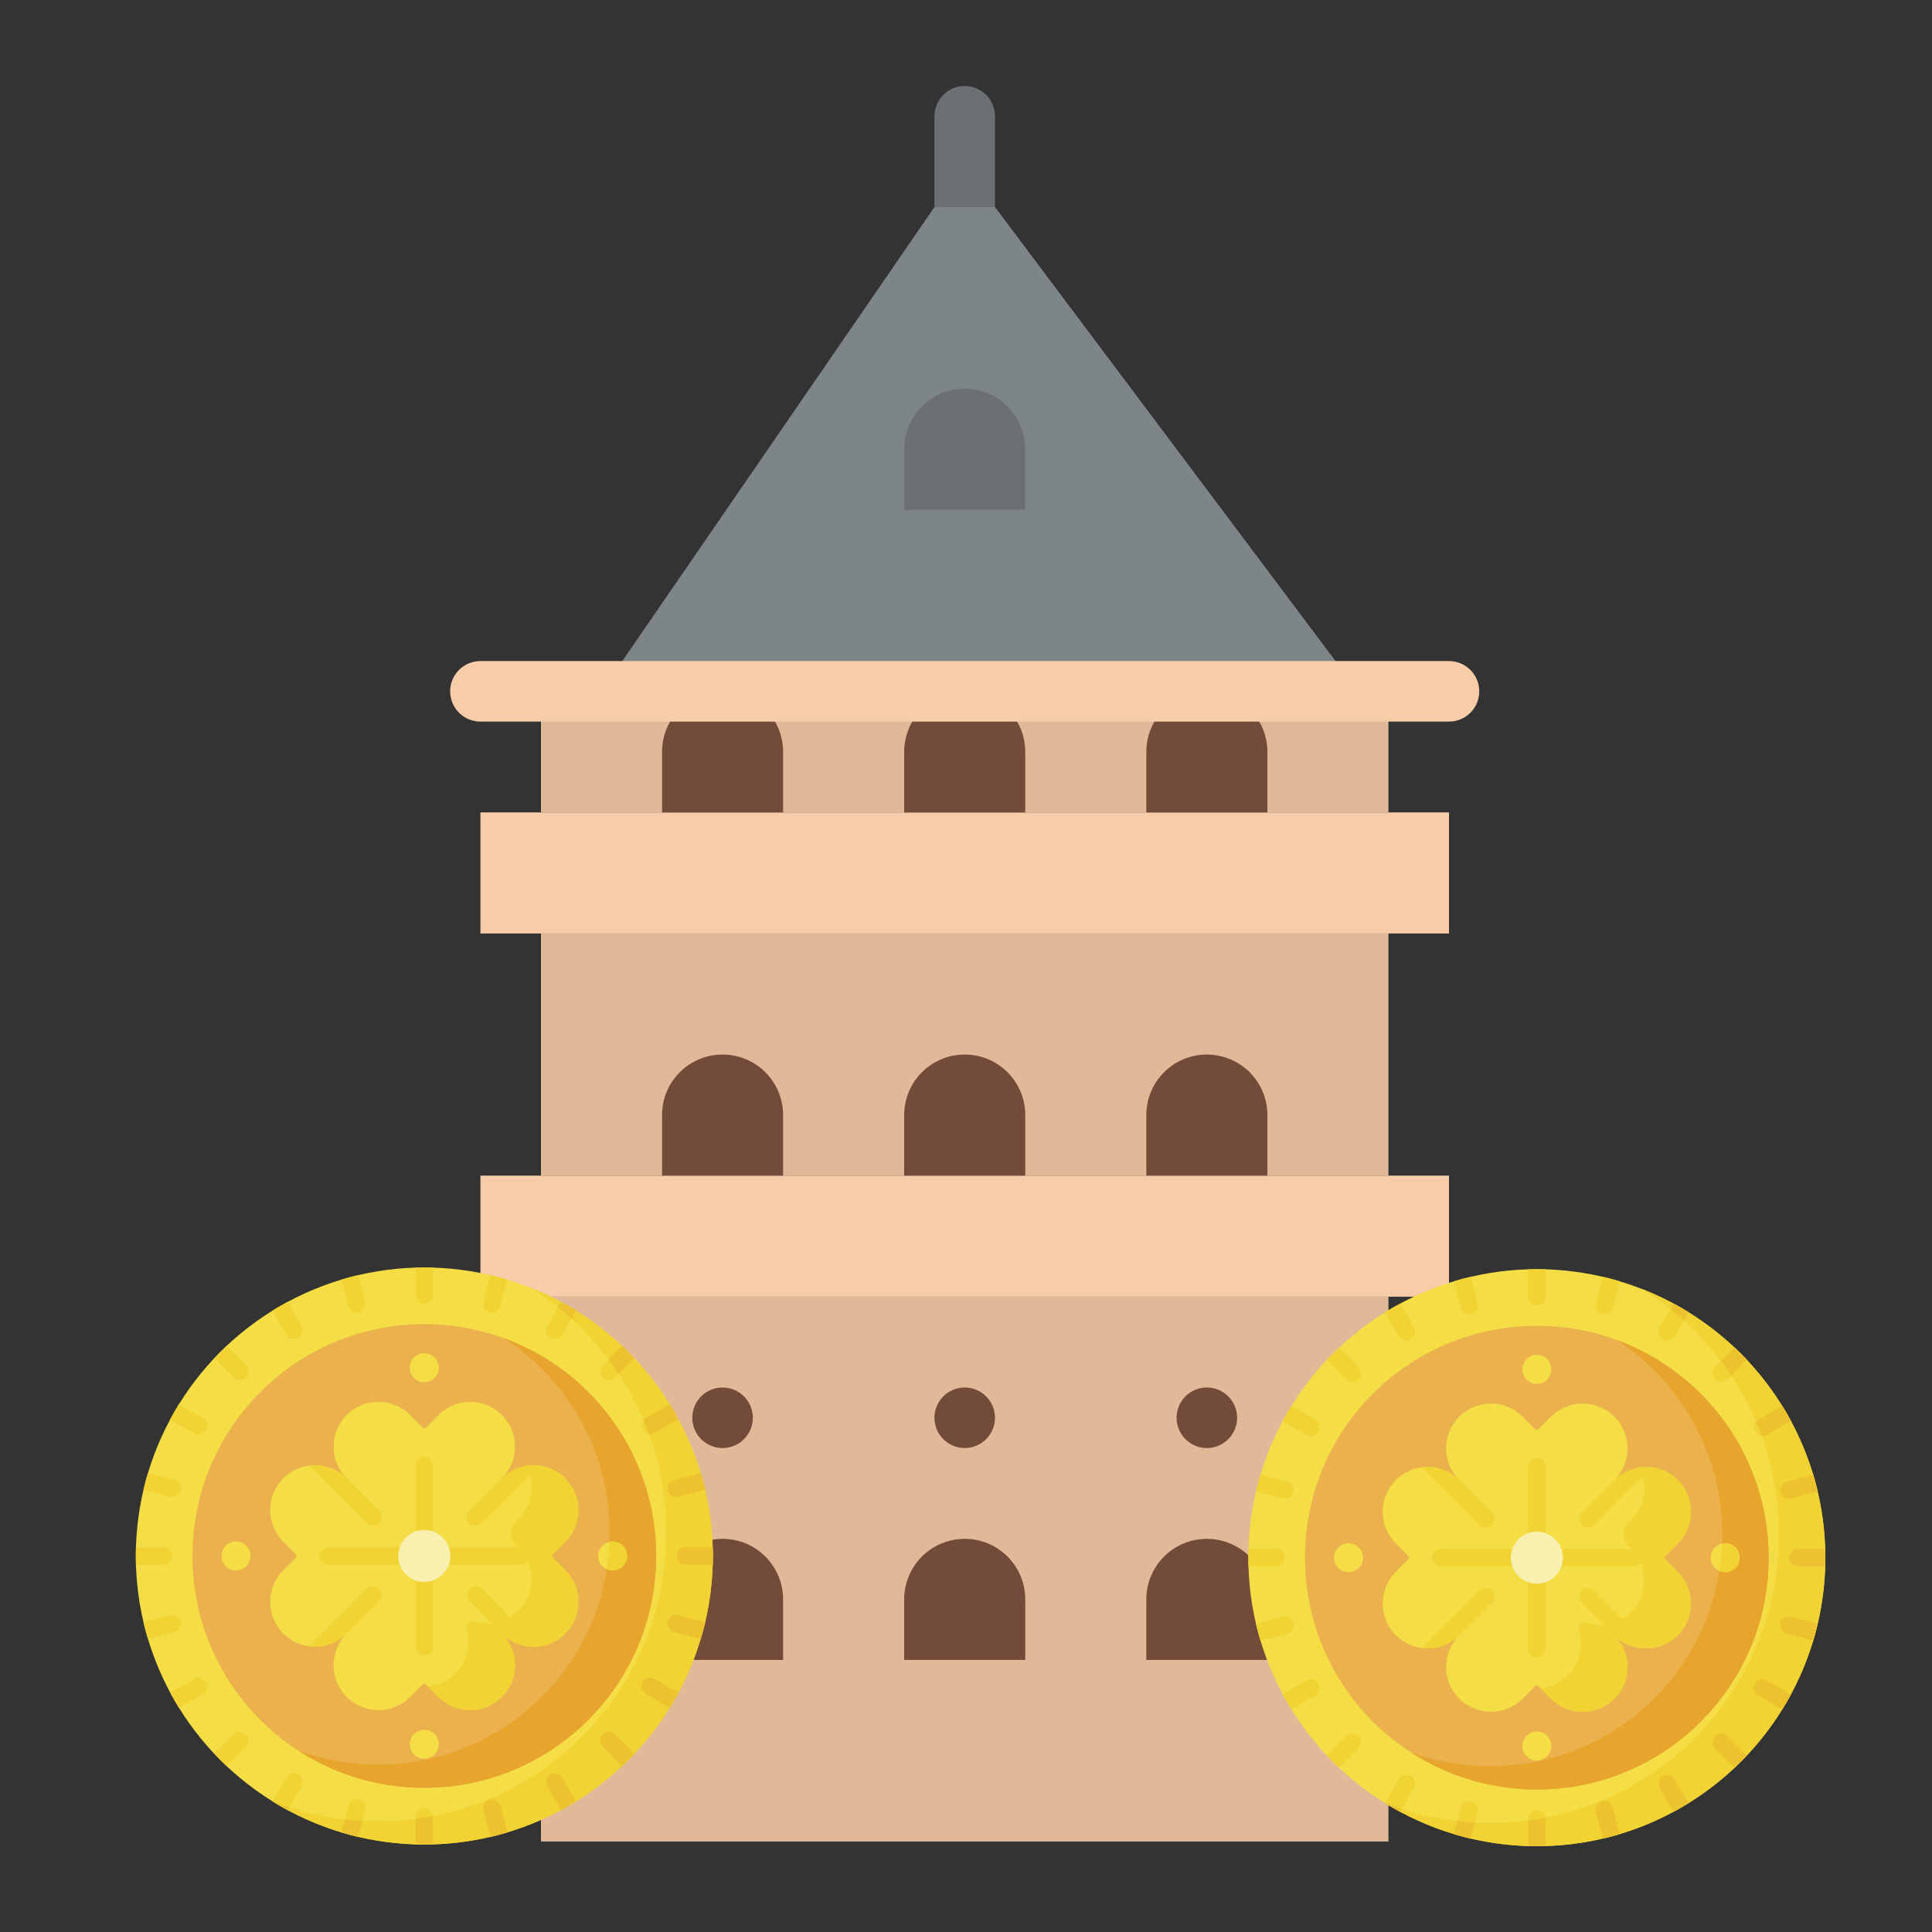<?xml version="1.0" encoding="UTF-8" standalone="no" ?>
<!DOCTYPE svg PUBLIC "-//W3C//DTD SVG 1.1//EN" "http://www.w3.org/Graphics/SVG/1.1/DTD/svg11.dtd">
<svg xmlns="http://www.w3.org/2000/svg" xmlns:xlink="http://www.w3.org/1999/xlink" version="1.1" width="240" height="240" viewBox="0 0 240 240" xml:space="preserve">
<rect x="0" y="0" width="240" height="240" fill="#333333" stroke="none"/>
<desc>Created with Fabric.js 4.2.0</desc>
<defs>
</defs>
<rect x="0" y="0" width="100%" height="100%" fill="transparent"></rect>
<g transform="matrix(1 0 0 1 120 120)" id="270bfea7-d04e-49ff-82f1-618e25929b9b"  >
<rect style="stroke: none; stroke-width: 1; stroke-dasharray: none; stroke-linecap: butt; stroke-dashoffset: 0; stroke-linejoin: miter; stroke-miterlimit: 4; fill: rgb(255,255,255); fill-opacity: 0; fill-rule: nonzero; opacity: 1;" vector-effect="non-scaling-stroke"  x="-120" y="-120" rx="0" ry="0" width="240" height="240" />
</g>
<g transform="matrix(Infinity NaN NaN Infinity 0 0)" id="de792c1d-a81b-4fa3-814a-837ca95bb92b"  >
</g>
<g transform="matrix(0.47 0 0 0.47 119.84 119.72)"  >
<g style="" vector-effect="non-scaling-stroke"   >
		<g transform="matrix(1 0 0 1 0 24)"  >
<path style="stroke: none; stroke-width: 1; stroke-dasharray: none; stroke-linecap: butt; stroke-dashoffset: 0; stroke-linejoin: miter; stroke-miterlimit: 4; fill: rgb(224,185,153); fill-rule: nonzero; opacity: 1;" vector-effect="non-scaling-stroke"  transform=" translate(-256, -280)" d="M 144 248 L 368 248 L 368 312 L 144 312 z" stroke-linecap="round" />
</g>
		<g transform="matrix(1 0 0 1 0 160)"  >
<path style="stroke: none; stroke-width: 1; stroke-dasharray: none; stroke-linecap: butt; stroke-dashoffset: 0; stroke-linejoin: miter; stroke-miterlimit: 4; fill: rgb(224,185,153); fill-rule: nonzero; opacity: 1;" vector-effect="non-scaling-stroke"  transform=" translate(-256, -416)" d="M 144 344 L 368 344 L 368 488 L 144 488 z" stroke-linecap="round" />
</g>
		<g transform="matrix(1 0 0 1 0 -24)"  >
<path style="stroke: none; stroke-width: 1; stroke-dasharray: none; stroke-linecap: butt; stroke-dashoffset: 0; stroke-linejoin: miter; stroke-miterlimit: 4; fill: rgb(247,204,169); fill-rule: nonzero; opacity: 1;" vector-effect="non-scaling-stroke"  transform=" translate(-256, -232)" d="M 128 216 L 384 216 L 384 248 L 128 248 z" stroke-linecap="round" />
</g>
		<g transform="matrix(1 0 0 1 0 72)"  >
<path style="stroke: none; stroke-width: 1; stroke-dasharray: none; stroke-linecap: butt; stroke-dashoffset: 0; stroke-linejoin: miter; stroke-miterlimit: 4; fill: rgb(247,204,169); fill-rule: nonzero; opacity: 1;" vector-effect="non-scaling-stroke"  transform=" translate(-256, -328)" d="M 128 312 L 384 312 L 384 344 L 128 344 z" stroke-linecap="round" />
</g>
		<g transform="matrix(1 0 0 1 0 -56)"  >
<path style="stroke: none; stroke-width: 1; stroke-dasharray: none; stroke-linecap: butt; stroke-dashoffset: 0; stroke-linejoin: miter; stroke-miterlimit: 4; fill: rgb(224,185,153); fill-rule: nonzero; opacity: 1;" vector-effect="non-scaling-stroke"  transform=" translate(-256, -200)" d="M 144 184 L 368 184 L 368 216 L 144 216 z" stroke-linecap="round" />
</g>
		<g transform="matrix(1 0 0 1 0 -208)"  >
<path style="stroke: none; stroke-width: 1; stroke-dasharray: none; stroke-linecap: butt; stroke-dashoffset: 0; stroke-linejoin: miter; stroke-miterlimit: 4; fill: rgb(106,112,115); fill-rule: nonzero; opacity: 1;" vector-effect="non-scaling-stroke"  transform=" translate(-256, -48)" d="M 256 72 C 251.582 72 248 68.418 248 64 L 248 32 C 248 27.582 251.582 24 256 24 C 260.418 24 264 27.582 264 32 L 264 64 C 264 68.418 260.418 72 256 72 z" stroke-linecap="round" />
</g>
		<g transform="matrix(1 0 0 1 4 -136)"  >
<path style="stroke: none; stroke-width: 1; stroke-dasharray: none; stroke-linecap: butt; stroke-dashoffset: 0; stroke-linejoin: miter; stroke-miterlimit: 4; fill: rgb(126,133,137); fill-rule: nonzero; opacity: 1;" vector-effect="non-scaling-stroke"  transform=" translate(-260, -120)" d="M 360 184 L 160 184 L 248 56 L 264 56 z" stroke-linecap="round" />
</g>
		<g transform="matrix(1 0 0 1 0 -136)"  >
<path style="stroke: none; stroke-width: 1; stroke-dasharray: none; stroke-linecap: butt; stroke-dashoffset: 0; stroke-linejoin: miter; stroke-miterlimit: 4; fill: rgb(106,112,115); fill-rule: nonzero; opacity: 1;" vector-effect="non-scaling-stroke"  transform=" translate(-256, -120)" d="M 256 104 C 247.163 104 240 111.163 240 120 L 240 136 L 272 136 L 272 120 C 272 111.163 264.837 104 256 104 z" stroke-linecap="round" />
</g>
		<g transform="matrix(1 0 0 1 0 -56)"  >
<path style="stroke: none; stroke-width: 1; stroke-dasharray: none; stroke-linecap: butt; stroke-dashoffset: 0; stroke-linejoin: miter; stroke-miterlimit: 4; fill: rgb(115,75,57); fill-rule: nonzero; opacity: 1;" vector-effect="non-scaling-stroke"  transform=" translate(-256, -200)" d="M 256 184 C 247.163 184 240 191.163 240 200 L 240 216 L 272 216 L 272 200 C 272 191.163 264.837 184 256 184 z" stroke-linecap="round" />
</g>
		<g transform="matrix(1 0 0 1 64 -56)"  >
<path style="stroke: none; stroke-width: 1; stroke-dasharray: none; stroke-linecap: butt; stroke-dashoffset: 0; stroke-linejoin: miter; stroke-miterlimit: 4; fill: rgb(115,75,57); fill-rule: nonzero; opacity: 1;" vector-effect="non-scaling-stroke"  transform=" translate(-320, -200)" d="M 320 184 C 311.163 184 304 191.163 304 200 L 304 216 L 336 216 L 336 200 C 336 191.163 328.837 184 320 184 z" stroke-linecap="round" />
</g>
		<g transform="matrix(1 0 0 1 -64 -56)"  >
<path style="stroke: none; stroke-width: 1; stroke-dasharray: none; stroke-linecap: butt; stroke-dashoffset: 0; stroke-linejoin: miter; stroke-miterlimit: 4; fill: rgb(115,75,57); fill-rule: nonzero; opacity: 1;" vector-effect="non-scaling-stroke"  transform=" translate(-192, -200)" d="M 192 184 C 183.163 184 176 191.163 176 200 L 176 216 L 208 216 L 208 200 C 208 191.163 200.837 184 192 184 z" stroke-linecap="round" />
</g>
		<g transform="matrix(1 0 0 1 -64 168)"  >
<path style="stroke: none; stroke-width: 1; stroke-dasharray: none; stroke-linecap: butt; stroke-dashoffset: 0; stroke-linejoin: miter; stroke-miterlimit: 4; fill: rgb(115,75,57); fill-rule: nonzero; opacity: 1;" vector-effect="non-scaling-stroke"  transform=" translate(-192, -424)" d="M 192 408 C 183.163 408 176 415.163 176 424 L 176 440 L 208 440 L 208 424 C 208 415.163 200.837 408 192 408 z" stroke-linecap="round" />
</g>
		<g transform="matrix(1 0 0 1 0 168)"  >
<path style="stroke: none; stroke-width: 1; stroke-dasharray: none; stroke-linecap: butt; stroke-dashoffset: 0; stroke-linejoin: miter; stroke-miterlimit: 4; fill: rgb(115,75,57); fill-rule: nonzero; opacity: 1;" vector-effect="non-scaling-stroke"  transform=" translate(-256, -424)" d="M 256 408 C 247.163 408 240 415.163 240 424 L 240 440 L 272 440 L 272 424 C 272 415.163 264.837 408 256 408 z" stroke-linecap="round" />
</g>
		<g transform="matrix(1 0 0 1 64 168)"  >
<path style="stroke: none; stroke-width: 1; stroke-dasharray: none; stroke-linecap: butt; stroke-dashoffset: 0; stroke-linejoin: miter; stroke-miterlimit: 4; fill: rgb(115,75,57); fill-rule: nonzero; opacity: 1;" vector-effect="non-scaling-stroke"  transform=" translate(-320, -424)" d="M 320 408 C 311.163 408 304 415.163 304 424 L 304 440 L 336 440 L 336 424 C 336 415.163 328.837 408 320 408 z" stroke-linecap="round" />
</g>
		<g transform="matrix(1 0 0 1 0 40)"  >
<path style="stroke: none; stroke-width: 1; stroke-dasharray: none; stroke-linecap: butt; stroke-dashoffset: 0; stroke-linejoin: miter; stroke-miterlimit: 4; fill: rgb(115,75,57); fill-rule: nonzero; opacity: 1;" vector-effect="non-scaling-stroke"  transform=" translate(-256, -296)" d="M 256 280 C 247.163 280 240 287.163 240 296 L 240 312 L 272 312 L 272 296 C 272 287.163 264.837 280 256 280 z" stroke-linecap="round" />
</g>
		<g transform="matrix(1 0 0 1 64 40)"  >
<path style="stroke: none; stroke-width: 1; stroke-dasharray: none; stroke-linecap: butt; stroke-dashoffset: 0; stroke-linejoin: miter; stroke-miterlimit: 4; fill: rgb(115,75,57); fill-rule: nonzero; opacity: 1;" vector-effect="non-scaling-stroke"  transform=" translate(-320, -296)" d="M 320 280 C 311.163 280 304 287.163 304 296 L 304 312 L 336 312 L 336 296 C 336 287.163 328.837 280 320 280 z" stroke-linecap="round" />
</g>
		<g transform="matrix(1 0 0 1 -64 40)"  >
<path style="stroke: none; stroke-width: 1; stroke-dasharray: none; stroke-linecap: butt; stroke-dashoffset: 0; stroke-linejoin: miter; stroke-miterlimit: 4; fill: rgb(115,75,57); fill-rule: nonzero; opacity: 1;" vector-effect="non-scaling-stroke"  transform=" translate(-192, -296)" d="M 192 280 C 183.163 280 176 287.163 176 296 L 176 312 L 208 312 L 208 296 C 208 287.163 200.837 280 192 280 z" stroke-linecap="round" />
</g>
		<g transform="matrix(1 0 0 1 -64 120)"  >
<circle style="stroke: none; stroke-width: 1; stroke-dasharray: none; stroke-linecap: butt; stroke-dashoffset: 0; stroke-linejoin: miter; stroke-miterlimit: 4; fill: rgb(115,75,57); fill-rule: nonzero; opacity: 1;" vector-effect="non-scaling-stroke"  cx="0" cy="0" r="8" />
</g>
		<g transform="matrix(1 0 0 1 0 120)"  >
<circle style="stroke: none; stroke-width: 1; stroke-dasharray: none; stroke-linecap: butt; stroke-dashoffset: 0; stroke-linejoin: miter; stroke-miterlimit: 4; fill: rgb(115,75,57); fill-rule: nonzero; opacity: 1;" vector-effect="non-scaling-stroke"  cx="0" cy="0" r="8" />
</g>
		<g transform="matrix(1 0 0 1 64 120)"  >
<circle style="stroke: none; stroke-width: 1; stroke-dasharray: none; stroke-linecap: butt; stroke-dashoffset: 0; stroke-linejoin: miter; stroke-miterlimit: 4; fill: rgb(115,75,57); fill-rule: nonzero; opacity: 1;" vector-effect="non-scaling-stroke"  cx="0" cy="0" r="8" />
</g>
		<g transform="matrix(1 0 0 1 0 -72)"  >
<path style="stroke: none; stroke-width: 1; stroke-dasharray: none; stroke-linecap: butt; stroke-dashoffset: 0; stroke-linejoin: miter; stroke-miterlimit: 4; fill: rgb(247,204,169); fill-rule: nonzero; opacity: 1;" vector-effect="non-scaling-stroke"  transform=" translate(-256, -184)" d="M 384 192 L 128 192 C 123.582 192 120 188.418 120 184 C 120 179.582 123.582 176 128 176 L 384 176 C 388.418 176 392 179.582 392 184 C 392 188.418 388.418 192 384 192 z" stroke-linecap="round" />
</g>
</g>
</g>
<g transform="matrix(0.14 0 0 0.14 52.71 193.29)"  >
<g style="" vector-effect="non-scaling-stroke"   >
		<g transform="matrix(1 0 0 1 0 0)"  >
<circle style="stroke: none; stroke-width: 1; stroke-dasharray: none; stroke-linecap: butt; stroke-dashoffset: 0; stroke-linejoin: miter; stroke-miterlimit: 4; fill: rgb(244,221,69); fill-rule: nonzero; opacity: 1;" vector-effect="non-scaling-stroke"  cx="0" cy="0" r="256" />
</g>
		<g transform="matrix(1 0 0 1 60.76 8.76)"  >
<path style="stroke: none; stroke-width: 1; stroke-dasharray: none; stroke-linecap: butt; stroke-dashoffset: 0; stroke-linejoin: miter; stroke-miterlimit: 4; fill: rgb(241,211,51); fill-rule: nonzero; opacity: 1;" vector-effect="non-scaling-stroke"  transform=" translate(-316.76, -264.76)" d="M 349.277 17.525 C 422.206 62.637 470.793 143.343 470.793 235.397 C 470.793 376.782 356.178 491.397 214.793 491.397 C 181.881 491.397 150.419 485.186 121.516 473.872 C 160.598 498.047 206.669 512 256 512 C 397.385 512 512 397.385 512 256 C 512 147.527 444.535 54.812 349.277 17.525 z" stroke-linecap="round" />
</g>
		<g transform="matrix(1 0 0 1 0 0)"  >
<circle style="stroke: none; stroke-width: 1; stroke-dasharray: none; stroke-linecap: butt; stroke-dashoffset: 0; stroke-linejoin: miter; stroke-miterlimit: 4; fill: rgb(234,177,77); fill-rule: nonzero; opacity: 1;" vector-effect="non-scaling-stroke"  cx="0" cy="0" r="205.726" />
</g>
		<g transform="matrix(1 0 0 1 46.9 6.24)"  >
<path style="stroke: none; stroke-width: 1; stroke-dasharray: none; stroke-linecap: butt; stroke-dashoffset: 0; stroke-linejoin: miter; stroke-miterlimit: 4; fill: rgb(231,165,46); fill-rule: nonzero; opacity: 1;" vector-effect="non-scaling-stroke"  transform=" translate(-302.9, -262.24)" d="M 326.713 62.75 C 383.175 99.427 420.519 163.051 420.519 235.397 C 420.519 349.016 328.413 441.123 214.793 441.123 C 189.947 441.123 166.13 436.718 144.08 428.648 C 176.292 449.573 214.726 461.727 256 461.727 C 369.619 461.727 461.726 369.62 461.726 256.001 C 461.726 167.227 405.497 91.586 326.713 62.75 z" stroke-linecap="round" />
</g>
		<g transform="matrix(1 0 0 1 0 0)"  >
<path style="stroke: none; stroke-width: 1; stroke-dasharray: none; stroke-linecap: butt; stroke-dashoffset: 0; stroke-linejoin: miter; stroke-miterlimit: 4; fill: rgb(244,221,69); fill-rule: nonzero; opacity: 1;" vector-effect="non-scaling-stroke"  transform=" translate(-256, -256)" d="M 369.976 257.464 C 369.167 256.655 369.167 255.344 369.976 254.535 L 381.106 243.405 C 396.641 227.87 396.641 202.684 381.106 187.149 C 365.571 171.615 340.385 171.615 324.85 187.149 C 340.384 171.615 340.384 146.428 324.85 130.893 C 309.315 115.358 284.128 115.358 268.594 130.893 L 257.464 142.023 C 256.655 142.832 255.344 142.832 254.535 142.023 L 243.405 130.893 C 227.87 115.358 202.684 115.358 187.149 130.893 C 171.615 146.428 171.615 171.614 187.149 187.149 C 171.615 171.615 146.428 171.615 130.893 187.149 C 115.358 202.684 115.358 227.871 130.893 243.405 L 142.023 254.535 C 142.832 255.344 142.832 256.655 142.023 257.464 L 130.893 268.594 C 115.358 284.129 115.358 309.315 130.893 324.85 C 146.428 340.384 171.614 340.384 187.149 324.85 C 171.615 340.384 171.615 365.571 187.149 381.106 C 202.684 396.641 227.871 396.641 243.405 381.106 L 254.535 369.976 C 255.344 369.167 256.655 369.167 257.464 369.976 L 268.594 381.106 C 284.129 396.641 309.315 396.641 324.85 381.106 C 340.384 365.571 340.384 340.385 324.85 324.85 C 340.384 340.384 365.571 340.384 381.106 324.85 C 396.641 309.315 396.641 284.128 381.106 268.594 z" stroke-linecap="round" />
</g>
		<g transform="matrix(1 0 0 1 -69.82 -53.65)"  >
<path style="stroke: none; stroke-width: 1; stroke-dasharray: none; stroke-linecap: butt; stroke-dashoffset: 0; stroke-linejoin: miter; stroke-miterlimit: 4; fill: rgb(241,211,51); fill-rule: nonzero; opacity: 1;" vector-effect="non-scaling-stroke"  transform=" translate(-186.18, -202.35)" d="M 154.028 175.812 L 205.151 226.934 C 206.66 228.443 208.638 229.197 210.615 229.197 C 212.592 229.197 214.57 228.442 216.079 226.934 C 219.096 223.917 219.096 219.025 216.079 216.007 L 185.773 185.701 C 186.218 186.192 186.677 186.675 187.151 187.149 C 178.109 178.109 165.801 174.331 154.028 175.812 z" stroke-linecap="round" />
</g>
		<g transform="matrix(1 0 0 1 -69.81 53.65)"  >
<path style="stroke: none; stroke-width: 1; stroke-dasharray: none; stroke-linecap: butt; stroke-dashoffset: 0; stroke-linejoin: miter; stroke-miterlimit: 4; fill: rgb(241,211,51); fill-rule: nonzero; opacity: 1;" vector-effect="non-scaling-stroke"  transform=" translate(-186.19, -309.65)" d="M 205.156 285.066 L 154.033 336.189 C 165.804 337.668 178.111 333.889 187.149 324.851 C 186.655 325.345 186.176 325.849 185.714 326.363 L 216.084 295.993 C 219.101 292.976 219.101 288.084 216.084 285.066 C 213.067 282.049 208.176 282.048 205.156 285.066 z" stroke-linecap="round" />
</g>
		<g transform="matrix(1 0 0 1 69.82 -53.65)"  >
<path style="stroke: none; stroke-width: 1; stroke-dasharray: none; stroke-linecap: butt; stroke-dashoffset: 0; stroke-linejoin: miter; stroke-miterlimit: 4; fill: rgb(241,211,51); fill-rule: nonzero; opacity: 1;" vector-effect="non-scaling-stroke"  transform=" translate(-325.82, -202.35)" d="M 357.972 175.812 L 306.849 226.934 C 305.34 228.443 303.362 229.197 301.385 229.197 C 299.408 229.197 297.43 228.442 295.921 226.934 C 292.904 223.917 292.904 219.025 295.921 216.007 L 326.227 185.701 C 325.782 186.192 325.323 186.675 324.849 187.149 C 333.891 178.109 346.199 174.331 357.972 175.812 z" stroke-linecap="round" />
</g>
		<g transform="matrix(1 0 0 1 69.81 53.65)"  >
<path style="stroke: none; stroke-width: 1; stroke-dasharray: none; stroke-linecap: butt; stroke-dashoffset: 0; stroke-linejoin: miter; stroke-miterlimit: 4; fill: rgb(241,211,51); fill-rule: nonzero; opacity: 1;" vector-effect="non-scaling-stroke"  transform=" translate(-325.81, -309.65)" d="M 306.844 285.066 L 357.967 336.189 C 346.196 337.668 333.889 333.889 324.851 324.851 C 325.345 325.345 325.824 325.849 326.286 326.363 L 295.916 295.993 C 292.899 292.976 292.899 288.084 295.916 285.066 C 298.933 282.049 303.824 282.048 306.844 285.066 z" stroke-linecap="round" />
</g>
		<g transform="matrix(1 0 0 1 70.1 28.13)"  >
<path style="stroke: none; stroke-width: 1; stroke-dasharray: none; stroke-linecap: butt; stroke-dashoffset: 0; stroke-linejoin: miter; stroke-miterlimit: 4; fill: rgb(241,211,51); fill-rule: nonzero; opacity: 1;" vector-effect="non-scaling-stroke"  transform=" translate(-326.1, -284.13)" d="M 369.976 257.464 C 369.167 256.655 369.167 255.344 369.976 254.535 L 381.106 243.405 C 396.641 227.87 396.641 202.684 381.106 187.149 C 371.785 177.828 358.988 174.1 346.887 175.965 C 354.909 191.009 352.58 210.121 339.899 222.802 L 336.792 225.909 C 331.552 231.149 331.552 239.644 336.792 244.884 L 339.368 247.46 C 355.116 263.208 355.413 289.279 339.391 304.747 C 328.632 315.134 313.463 318.264 300.046 314.138 C 298.189 313.567 296.17 314.024 294.796 315.398 C 293.419 316.775 292.966 318.798 293.538 320.66 C 297.724 334.287 294.426 349.72 283.644 360.503 C 276.878 367.269 268.281 371.088 259.448 371.96 L 268.595 381.107 C 284.13 396.642 309.316 396.642 324.851 381.107 C 340.385 365.572 340.385 340.386 324.851 324.851 C 340.202 340.202 364.979 340.383 380.553 325.394 C 396.624 309.927 396.323 283.812 380.551 268.04 z" stroke-linecap="round" />
</g>
		<g transform="matrix(1 0 0 1 0 -167.09)"  >
<circle style="stroke: none; stroke-width: 1; stroke-dasharray: none; stroke-linecap: butt; stroke-dashoffset: 0; stroke-linejoin: miter; stroke-miterlimit: 4; fill: rgb(244,221,69); fill-rule: nonzero; opacity: 1;" vector-effect="non-scaling-stroke"  cx="0" cy="0" r="12.875" />
</g>
		<g transform="matrix(1 0 0 1 167.09 0)"  >
<circle style="stroke: none; stroke-width: 1; stroke-dasharray: none; stroke-linecap: butt; stroke-dashoffset: 0; stroke-linejoin: miter; stroke-miterlimit: 4; fill: rgb(244,221,69); fill-rule: nonzero; opacity: 1;" vector-effect="non-scaling-stroke"  cx="0" cy="0" r="12.875" />
</g>
		<g transform="matrix(1 0 0 1 170.97 0)"  >
<path style="stroke: none; stroke-width: 1; stroke-dasharray: none; stroke-linecap: butt; stroke-dashoffset: 0; stroke-linejoin: miter; stroke-miterlimit: 4; fill: rgb(241,211,51); fill-rule: nonzero; opacity: 1;" vector-effect="non-scaling-stroke"  transform=" translate(-426.97, -256)" d="M 435.966 256 C 435.966 248.889 430.202 243.125 423.091 243.125 C 422.155 243.125 421.243 243.226 420.364 243.415 C 420.047 251.684 419.242 259.828 417.977 267.818 C 419.545 268.497 421.274 268.874 423.091 268.874 C 430.202 268.875 435.966 263.111 435.966 256 z" stroke-linecap="round" />
</g>
		<g transform="matrix(1 0 0 1 0 167.09)"  >
<circle style="stroke: none; stroke-width: 1; stroke-dasharray: none; stroke-linecap: butt; stroke-dashoffset: 0; stroke-linejoin: miter; stroke-miterlimit: 4; fill: rgb(244,221,69); fill-rule: nonzero; opacity: 1;" vector-effect="non-scaling-stroke"  cx="0" cy="0" r="12.875" />
</g>
		<g transform="matrix(1 0 0 1 -167.09 0)"  >
<circle style="stroke: none; stroke-width: 1; stroke-dasharray: none; stroke-linecap: butt; stroke-dashoffset: 0; stroke-linejoin: miter; stroke-miterlimit: 4; fill: rgb(244,221,69); fill-rule: nonzero; opacity: 1;" vector-effect="non-scaling-stroke"  cx="0" cy="0" r="12.875" />
</g>
		<g transform="matrix(1 0 0 1 0 0)"  >
<path style="stroke: none; stroke-width: 1; stroke-dasharray: none; stroke-linecap: butt; stroke-dashoffset: 0; stroke-linejoin: miter; stroke-miterlimit: 4; fill: rgb(241,211,51); fill-rule: nonzero; opacity: 1;" vector-effect="non-scaling-stroke"  transform=" translate(-256, -256)" d="M 477.593 188.625 L 501.23 182.292 C 502.706 187.208 504.037 192.186 505.22 197.221 L 481.593 203.552 C 480.923 203.731 480.25 203.817 479.588 203.817 C 476.177 203.817 473.055 201.54 472.13 198.088 C 471.025 193.966 473.471 189.73 477.593 188.625 z M 452.605 133.569 C 448.91 135.702 447.643 140.428 449.777 144.123 C 451.209 146.602 453.805 147.988 456.475 147.988 C 457.786 147.988 459.115 147.654 460.331 146.951 L 481.508 134.725 C 479.06 130.182 476.479 125.722 473.769 121.35 z M 367.877 62.223 C 369.094 62.926 370.422 63.26 371.733 63.26 C 374.403 63.26 377.001 61.874 378.431 59.395 L 390.65 38.231 C 386.278 35.521 381.817 32.94 377.275 30.492 L 365.049 51.669 C 362.915 55.365 364.182 60.09 367.877 62.223 z M 256 32.246 C 260.268 32.246 263.726 28.787 263.726 24.52 L 263.726 0.115 C 261.16 0.039 258.585 9.089951014118469e-15 256 9.089951014118469e-15 C 253.415 9.089951014118469e-15 250.84 0.039 248.274 0.115 L 248.274 24.52 C 248.274 28.787 251.732 32.246 256 32.246 z M 313.911 39.871 C 314.581 40.05 315.254 40.136 315.916 40.136 C 319.327 40.136 322.449 37.859 323.374 34.408 L 329.707 10.771 C 324.792 9.296 319.814 7.964 314.779 6.781 L 308.448 30.408 C 307.344 34.529 309.79 38.766 313.911 39.871 z M 414.217 97.782 C 415.726 99.291 417.704 100.045 419.681 100.045 C 421.658 100.045 423.636 99.29 425.145 97.782 L 442.401 80.526 C 438.869 76.775 435.225 73.131 431.474 69.599 L 414.217 86.856 C 411.2 89.873 411.2 94.765 414.217 97.782 z M 32.246 256 C 32.246 251.733 28.787 248.274 24.52 248.274 L 0.115 248.274 C 0.039 250.84 -1.9331758416285538e-14 253.415 -1.9331758416285538e-14 256 C -1.9331758416285538e-14 258.585 0.039 261.16 0.115 263.726 L 24.52 263.726 C 28.788 263.726 32.246 260.267 32.246 256 z M 425.145 414.218 C 422.127 411.201 417.236 411.201 414.217 414.218 C 411.2 417.235 411.2 422.127 414.217 425.145 L 431.474 442.402 C 435.225 438.87 438.869 435.226 442.401 431.475 z M 479.754 256 C 479.754 260.267 483.213 263.726 487.48 263.726 L 511.885 263.726 C 511.961 261.16 512 258.585 512 256 C 512 253.415 511.961 250.84 511.885 248.274 L 487.48 248.274 C 483.212 248.274 479.754 251.733 479.754 256 z M 97.783 414.218 C 94.765 411.201 89.874 411.201 86.855 414.218 L 69.599 431.474 C 73.131 435.225 76.775 438.869 80.526 442.401 L 97.783 425.144 C 100.8 422.127 100.8 417.235 97.783 414.218 z M 86.855 97.782 C 88.364 99.291 90.342 100.045 92.319 100.045 C 94.296 100.045 96.274 99.29 97.783 97.782 C 100.8 94.765 100.8 89.873 97.783 86.855 L 80.526 69.599 C 76.775 73.131 73.131 76.775 69.599 80.526 z M 188.626 34.407 C 189.551 37.859 192.672 40.135 196.084 40.135 C 196.746 40.135 197.419 40.049 198.089 39.87 C 202.211 38.765 204.656 34.528 203.552 30.407 L 197.22 6.78 C 192.185 7.963 187.207 9.295 182.292 10.77 z M 203.551 481.593 C 204.656 477.471 202.21 473.234 198.088 472.13 C 193.964 471.028 189.729 473.472 188.625 477.593 L 182.291 501.23 C 187.207 502.705 192.184 504.037 197.219 505.22 z M 323.374 477.593 C 322.27 473.472 318.034 471.028 313.911 472.13 C 309.789 473.235 307.344 477.472 308.448 481.593 L 314.779 505.22 C 319.814 504.037 324.792 502.705 329.707 501.23 z M 378.432 452.605 C 376.299 448.909 371.572 447.643 367.878 449.777 C 364.183 451.91 362.916 456.636 365.05 460.331 L 377.276 481.508 C 381.819 479.06 386.279 476.479 390.651 473.769 z M 481.593 308.448 C 477.469 307.346 473.234 309.79 472.13 313.912 C 471.025 318.034 473.471 322.27 477.593 323.375 L 501.23 329.708 C 502.706 324.792 504.037 319.814 505.22 314.779 z M 460.331 365.049 C 456.634 362.915 451.909 364.181 449.777 367.877 C 447.643 371.572 448.91 376.298 452.605 378.431 L 473.769 390.65 C 476.479 386.278 479.06 381.817 481.508 377.275 z M 263.726 511.885 L 263.726 487.48 C 263.726 483.213 260.267 479.754 256 479.754 C 251.733 479.754 248.274 483.213 248.274 487.48 L 248.274 511.885 C 250.84 511.961 253.415 512 256 512 C 258.585 512 261.16 511.961 263.726 511.885 z M 51.669 146.951 C 52.886 147.654 54.214 147.988 55.525 147.988 C 58.195 147.988 60.793 146.602 62.223 144.123 C 64.357 140.428 63.09 135.702 59.395 133.569 L 38.231 121.35 C 35.522 125.722 32.94 130.183 30.492 134.725 z M 30.407 203.552 C 31.077 203.731 31.75 203.817 32.412 203.817 C 35.823 203.817 38.945 201.54 39.87 198.088 C 40.975 193.966 38.529 189.73 34.407 188.625 L 10.77 182.292 C 9.295 187.208 7.963 192.186 6.78 197.221 z M 133.568 59.395 C 134.999 61.874 137.596 63.26 140.266 63.26 C 141.577 63.26 142.906 62.926 144.122 62.223 C 147.817 60.09 149.084 55.364 146.95 51.669 L 134.724 30.492 C 130.181 32.94 125.721 35.521 121.349 38.231 z M 146.951 460.331 C 149.085 456.635 147.818 451.91 144.123 449.777 C 140.426 447.642 135.701 448.909 133.569 452.605 L 121.35 473.769 C 125.722 476.478 130.183 479.06 134.725 481.508 z M 59.395 378.431 C 63.09 376.298 64.357 371.572 62.223 367.877 C 60.089 364.181 55.362 362.915 51.669 365.049 L 30.492 377.275 C 32.94 381.818 35.521 386.278 38.231 390.65 z M 34.407 323.375 C 38.529 322.27 40.974 318.034 39.87 313.912 C 38.766 309.79 34.531 307.347 30.407 308.448 L 6.78 314.779 C 7.963 319.814 9.295 324.792 10.77 329.708 z" stroke-linecap="round" />
</g>
		<g transform="matrix(1 0 0 1 232.54 62.95)"  >
<path style="stroke: none; stroke-width: 1; stroke-dasharray: none; stroke-linecap: butt; stroke-dashoffset: 0; stroke-linejoin: miter; stroke-miterlimit: 4; fill: rgb(236,195,46); fill-rule: nonzero; opacity: 1;" vector-effect="non-scaling-stroke"  transform=" translate(-488.54, -318.95)" d="M 505.22 314.779 L 481.593 308.448 C 477.469 307.346 473.234 309.79 472.13 313.912 C 471.025 318.034 473.471 322.27 477.593 323.375 L 501.23 329.708 C 502.705 324.792 504.037 319.814 505.22 314.779 z" stroke-linecap="round" />
</g>
		<g transform="matrix(1 0 0 1 209.12 121.33)"  >
<path style="stroke: none; stroke-width: 1; stroke-dasharray: none; stroke-linecap: butt; stroke-dashoffset: 0; stroke-linejoin: miter; stroke-miterlimit: 4; fill: rgb(236,195,46); fill-rule: nonzero; opacity: 1;" vector-effect="non-scaling-stroke"  transform=" translate(-465.12, -377.33)" d="M 452.605 378.431 L 473.769 390.65 C 476.479 386.278 479.06 381.817 481.508 377.275 L 460.331 365.049 C 456.634 362.915 451.909 364.181 449.777 367.877 C 447.643 371.572 448.909 376.298 452.605 378.431 z" stroke-linecap="round" />
</g>
		<g transform="matrix(1 0 0 1 171.18 171.18)"  >
<path style="stroke: none; stroke-width: 1; stroke-dasharray: none; stroke-linecap: butt; stroke-dashoffset: 0; stroke-linejoin: miter; stroke-miterlimit: 4; fill: rgb(236,195,46); fill-rule: nonzero; opacity: 1;" vector-effect="non-scaling-stroke"  transform=" translate(-427.18, -427.18)" d="M 414.217 414.218 C 411.2 417.235 411.2 422.127 414.217 425.145 L 431.474 442.402 C 435.225 438.87 438.869 435.226 442.401 431.475 L 425.145 414.219 C 422.127 411.201 417.235 411.201 414.217 414.218 z" stroke-linecap="round" />
</g>
		<g transform="matrix(1 0 0 1 0 243.37)"  >
<path style="stroke: none; stroke-width: 1; stroke-dasharray: none; stroke-linecap: butt; stroke-dashoffset: 0; stroke-linejoin: miter; stroke-miterlimit: 4; fill: rgb(236,195,46); fill-rule: nonzero; opacity: 1;" vector-effect="non-scaling-stroke"  transform=" translate(-256, -499.37)" d="M 248.274 511.885 C 250.84 511.961 253.415 512 256 512 C 258.585 512 261.16 511.961 263.726 511.885 L 263.726 487.48 C 263.726 487.227 263.713 486.978 263.69 486.732 C 258.603 487.716 253.463 488.549 248.273 489.227 L 248.273 511.885 z" stroke-linecap="round" />
</g>
		<g transform="matrix(1 0 0 1 -127.18 221.69)"  >
<path style="stroke: none; stroke-width: 1; stroke-dasharray: none; stroke-linecap: butt; stroke-dashoffset: 0; stroke-linejoin: miter; stroke-miterlimit: 4; fill: rgb(236,195,46); fill-rule: nonzero; opacity: 1;" vector-effect="non-scaling-stroke"  transform=" translate(-128.82, -477.69)" d="M 134.725 481.508 L 136.126 479.082 C 131.189 477.489 126.318 475.751 121.517 473.872 C 125.836 476.544 130.24 479.091 134.725 481.508 z" stroke-linecap="round" />
</g>
		<g transform="matrix(1 0 0 1 -64.34 241.47)"  >
<path style="stroke: none; stroke-width: 1; stroke-dasharray: none; stroke-linecap: butt; stroke-dashoffset: 0; stroke-linejoin: miter; stroke-miterlimit: 4; fill: rgb(236,195,46); fill-rule: nonzero; opacity: 1;" vector-effect="non-scaling-stroke"  transform=" translate(-191.66, -497.47)" d="M 201.022 491.032 C 195.763 490.753 190.546 490.316 185.375 489.724 L 182.292 501.229 C 187.208 502.704 192.185 504.036 197.22 505.219 z" stroke-linecap="round" />
</g>
		<g transform="matrix(1 0 0 1 126.57 -218.01)"  >
<path style="stroke: none; stroke-width: 1; stroke-dasharray: none; stroke-linecap: butt; stroke-dashoffset: 0; stroke-linejoin: miter; stroke-miterlimit: 4; fill: rgb(236,195,46); fill-rule: nonzero; opacity: 1;" vector-effect="non-scaling-stroke"  transform=" translate(-382.57, -37.99)" d="M 374.495 35.307 C 378.589 38.579 382.579 41.973 386.462 45.485 L 390.65 38.231 C 386.278 35.521 381.817 32.94 377.275 30.492 z" stroke-linecap="round" />
</g>
		<g transform="matrix(1 0 0 1 121.33 209.12)"  >
<path style="stroke: none; stroke-width: 1; stroke-dasharray: none; stroke-linecap: butt; stroke-dashoffset: 0; stroke-linejoin: miter; stroke-miterlimit: 4; fill: rgb(236,195,46); fill-rule: nonzero; opacity: 1;" vector-effect="non-scaling-stroke"  transform=" translate(-377.33, -465.12)" d="M 367.877 449.777 C 364.182 451.91 362.915 456.636 365.049 460.331 L 377.275 481.508 C 381.818 479.06 386.278 476.479 390.65 473.769 L 378.431 452.605 C 376.299 448.908 371.571 447.642 367.877 449.777 z" stroke-linecap="round" />
</g>
		<g transform="matrix(1 0 0 1 232.54 -62.95)"  >
<path style="stroke: none; stroke-width: 1; stroke-dasharray: none; stroke-linecap: butt; stroke-dashoffset: 0; stroke-linejoin: miter; stroke-miterlimit: 4; fill: rgb(236,195,46); fill-rule: nonzero; opacity: 1;" vector-effect="non-scaling-stroke"  transform=" translate(-488.54, -193.05)" d="M 505.22 197.221 C 504.037 192.186 502.705 187.208 501.23 182.292 L 477.593 188.625 C 473.471 189.73 471.026 193.966 472.13 198.088 C 473.055 201.54 476.176 203.817 479.588 203.817 C 480.25 203.817 480.923 203.731 481.593 203.552 z" stroke-linecap="round" />
</g>
		<g transform="matrix(1 0 0 1 239.88 0)"  >
<path style="stroke: none; stroke-width: 1; stroke-dasharray: none; stroke-linecap: butt; stroke-dashoffset: 0; stroke-linejoin: miter; stroke-miterlimit: 4; fill: rgb(236,195,46); fill-rule: nonzero; opacity: 1;" vector-effect="non-scaling-stroke"  transform=" translate(-495.88, -256)" d="M 487.48 248.274 C 483.212 248.274 479.754 251.733 479.754 256 C 479.754 260.267 483.213 263.726 487.48 263.726 L 511.885 263.726 C 511.961 261.16 512 258.585 512 256 C 512 253.415 511.961 250.84 511.885 248.274 z" stroke-linecap="round" />
</g>
		<g transform="matrix(1 0 0 1 62.95 232.54)"  >
<path style="stroke: none; stroke-width: 1; stroke-dasharray: none; stroke-linecap: butt; stroke-dashoffset: 0; stroke-linejoin: miter; stroke-miterlimit: 4; fill: rgb(236,195,46); fill-rule: nonzero; opacity: 1;" vector-effect="non-scaling-stroke"  transform=" translate(-318.95, -488.54)" d="M 314.78 505.22 C 319.815 504.037 324.793 502.705 329.708 501.23 L 323.375 477.593 C 322.271 473.472 318.035 471.028 313.912 472.13 C 309.79 473.235 307.345 477.472 308.449 481.593 z" stroke-linecap="round" />
</g>
		<g transform="matrix(1 0 0 1 174.93 -173.99)"  >
<path style="stroke: none; stroke-width: 1; stroke-dasharray: none; stroke-linecap: butt; stroke-dashoffset: 0; stroke-linejoin: miter; stroke-miterlimit: 4; fill: rgb(236,195,46); fill-rule: nonzero; opacity: 1;" vector-effect="non-scaling-stroke"  transform=" translate(-430.93, -82.01)" d="M 431.474 69.599 L 419.467 81.606 C 422.608 85.779 425.624 90.051 428.51 94.417 L 442.401 80.526 C 438.869 76.775 435.225 73.131 431.474 69.599 z" stroke-linecap="round" />
</g>
		<g transform="matrix(1 0 0 1 210.01 -121.33)"  >
<path style="stroke: none; stroke-width: 1; stroke-dasharray: none; stroke-linecap: butt; stroke-dashoffset: 0; stroke-linejoin: miter; stroke-miterlimit: 4; fill: rgb(236,195,46); fill-rule: nonzero; opacity: 1;" vector-effect="non-scaling-stroke"  transform=" translate(-466.01, -134.67)" d="M 452.605 133.569 C 451.78 134.045 451.076 134.652 450.504 135.346 C 452.262 139.483 453.914 143.675 455.457 147.92 C 455.794 147.965 456.134 147.988 456.475 147.988 C 457.786 147.988 459.115 147.654 460.331 146.951 L 481.508 134.725 C 479.06 130.182 476.479 125.722 473.769 121.35 z" stroke-linecap="round" />
</g>
		<g transform="matrix(1 0 0 1 0 0)"  >
<path style="stroke: none; stroke-width: 1; stroke-dasharray: none; stroke-linecap: butt; stroke-dashoffset: 0; stroke-linejoin: miter; stroke-miterlimit: 4; fill: rgb(241,211,51); fill-rule: nonzero; opacity: 1;" vector-effect="non-scaling-stroke"  transform=" translate(-256, -256)" d="M 256 250.851 C 251.732 250.851 248.274 247.392 248.274 243.125 L 248.274 175.499 C 248.274 171.232 251.733 167.773 256 167.773 C 260.267 167.773 263.726 171.232 263.726 175.499 L 263.726 243.125 C 263.726 247.391 260.268 250.851 256 250.851 z M 250.851 256 C 250.851 251.733 247.392 248.274 243.125 248.274 L 170.926 248.274 C 166.658 248.274 163.2 251.733 163.2 256 C 163.2 260.267 166.659 263.726 170.926 263.726 L 243.125 263.726 C 247.392 263.726 250.851 260.267 250.851 256 z M 263.726 336.501 L 263.726 268.875 C 263.726 264.608 260.267 261.149 256 261.149 C 251.733 261.149 248.274 264.608 248.274 268.875 L 248.274 336.501 C 248.274 340.768 251.733 344.227 256 344.227 C 260.267 344.227 263.726 340.769 263.726 336.501 z M 348.801 256 C 348.801 251.733 345.342 248.274 341.075 248.274 L 266.436 248.274 C 262.168 248.274 258.71 251.733 258.71 256 C 258.71 260.267 262.169 263.726 266.436 263.726 L 341.075 263.726 C 345.342 263.726 348.801 260.267 348.801 256 z" stroke-linecap="round" />
</g>
		<g transform="matrix(1 0 0 1 0 0)"  >
<circle style="stroke: none; stroke-width: 1; stroke-dasharray: none; stroke-linecap: butt; stroke-dashoffset: 0; stroke-linejoin: miter; stroke-miterlimit: 4; fill: rgb(249,239,175); fill-rule: nonzero; opacity: 1;" vector-effect="non-scaling-stroke"  cx="0" cy="0" r="23.099" />
</g>
</g>
</g>
<g transform="matrix(0.14 0 0 0.14 190.91 193.5)"  >
<g style="" vector-effect="non-scaling-stroke"   >
		<g transform="matrix(1 0 0 1 0 0)"  >
<circle style="stroke: none; stroke-width: 1; stroke-dasharray: none; stroke-linecap: butt; stroke-dashoffset: 0; stroke-linejoin: miter; stroke-miterlimit: 4; fill: rgb(244,221,69); fill-rule: nonzero; opacity: 1;" vector-effect="non-scaling-stroke"  cx="0" cy="0" r="256" />
</g>
		<g transform="matrix(1 0 0 1 60.76 8.76)"  >
<path style="stroke: none; stroke-width: 1; stroke-dasharray: none; stroke-linecap: butt; stroke-dashoffset: 0; stroke-linejoin: miter; stroke-miterlimit: 4; fill: rgb(241,211,51); fill-rule: nonzero; opacity: 1;" vector-effect="non-scaling-stroke"  transform=" translate(-316.76, -264.76)" d="M 349.277 17.525 C 422.206 62.637 470.793 143.343 470.793 235.397 C 470.793 376.782 356.178 491.397 214.793 491.397 C 181.881 491.397 150.419 485.186 121.516 473.872 C 160.598 498.047 206.669 512 256 512 C 397.385 512 512 397.385 512 256 C 512 147.527 444.535 54.812 349.277 17.525 z" stroke-linecap="round" />
</g>
		<g transform="matrix(1 0 0 1 0 0)"  >
<circle style="stroke: none; stroke-width: 1; stroke-dasharray: none; stroke-linecap: butt; stroke-dashoffset: 0; stroke-linejoin: miter; stroke-miterlimit: 4; fill: rgb(234,177,77); fill-rule: nonzero; opacity: 1;" vector-effect="non-scaling-stroke"  cx="0" cy="0" r="205.726" />
</g>
		<g transform="matrix(1 0 0 1 46.9 6.24)"  >
<path style="stroke: none; stroke-width: 1; stroke-dasharray: none; stroke-linecap: butt; stroke-dashoffset: 0; stroke-linejoin: miter; stroke-miterlimit: 4; fill: rgb(231,165,46); fill-rule: nonzero; opacity: 1;" vector-effect="non-scaling-stroke"  transform=" translate(-302.9, -262.24)" d="M 326.713 62.75 C 383.175 99.427 420.519 163.051 420.519 235.397 C 420.519 349.016 328.413 441.123 214.793 441.123 C 189.947 441.123 166.13 436.718 144.08 428.648 C 176.292 449.573 214.726 461.727 256 461.727 C 369.619 461.727 461.726 369.62 461.726 256.001 C 461.726 167.227 405.497 91.586 326.713 62.75 z" stroke-linecap="round" />
</g>
		<g transform="matrix(1 0 0 1 0 0)"  >
<path style="stroke: none; stroke-width: 1; stroke-dasharray: none; stroke-linecap: butt; stroke-dashoffset: 0; stroke-linejoin: miter; stroke-miterlimit: 4; fill: rgb(244,221,69); fill-rule: nonzero; opacity: 1;" vector-effect="non-scaling-stroke"  transform=" translate(-256, -256)" d="M 369.976 257.464 C 369.167 256.655 369.167 255.344 369.976 254.535 L 381.106 243.405 C 396.641 227.87 396.641 202.684 381.106 187.149 C 365.571 171.615 340.385 171.615 324.85 187.149 C 340.384 171.615 340.384 146.428 324.85 130.893 C 309.315 115.358 284.128 115.358 268.594 130.893 L 257.464 142.023 C 256.655 142.832 255.344 142.832 254.535 142.023 L 243.405 130.893 C 227.87 115.358 202.684 115.358 187.149 130.893 C 171.615 146.428 171.615 171.614 187.149 187.149 C 171.615 171.615 146.428 171.615 130.893 187.149 C 115.358 202.684 115.358 227.871 130.893 243.405 L 142.023 254.535 C 142.832 255.344 142.832 256.655 142.023 257.464 L 130.893 268.594 C 115.358 284.129 115.358 309.315 130.893 324.85 C 146.428 340.384 171.614 340.384 187.149 324.85 C 171.615 340.384 171.615 365.571 187.149 381.106 C 202.684 396.641 227.871 396.641 243.405 381.106 L 254.535 369.976 C 255.344 369.167 256.655 369.167 257.464 369.976 L 268.594 381.106 C 284.129 396.641 309.315 396.641 324.85 381.106 C 340.384 365.571 340.384 340.385 324.85 324.85 C 340.384 340.384 365.571 340.384 381.106 324.85 C 396.641 309.315 396.641 284.128 381.106 268.594 z" stroke-linecap="round" />
</g>
		<g transform="matrix(1 0 0 1 -69.81 -53.65)"  >
<path style="stroke: none; stroke-width: 1; stroke-dasharray: none; stroke-linecap: butt; stroke-dashoffset: 0; stroke-linejoin: miter; stroke-miterlimit: 4; fill: rgb(241,211,51); fill-rule: nonzero; opacity: 1;" vector-effect="non-scaling-stroke"  transform=" translate(-186.18, -202.35)" d="M 154.028 175.812 L 205.151 226.934 C 206.66 228.443 208.638 229.197 210.615 229.197 C 212.592 229.197 214.57 228.442 216.079 226.934 C 219.096 223.917 219.096 219.025 216.079 216.007 L 185.773 185.701 C 186.218 186.192 186.677 186.675 187.151 187.149 C 178.109 178.109 165.801 174.331 154.028 175.812 z" stroke-linecap="round" />
</g>
		<g transform="matrix(1 0 0 1 -69.81 53.65)"  >
<path style="stroke: none; stroke-width: 1; stroke-dasharray: none; stroke-linecap: butt; stroke-dashoffset: 0; stroke-linejoin: miter; stroke-miterlimit: 4; fill: rgb(241,211,51); fill-rule: nonzero; opacity: 1;" vector-effect="non-scaling-stroke"  transform=" translate(-186.19, -309.65)" d="M 205.156 285.066 L 154.033 336.189 C 165.804 337.668 178.111 333.889 187.149 324.851 C 186.655 325.345 186.176 325.849 185.714 326.363 L 216.084 295.993 C 219.101 292.976 219.101 288.084 216.084 285.066 C 213.067 282.049 208.176 282.048 205.156 285.066 z" stroke-linecap="round" />
</g>
		<g transform="matrix(1 0 0 1 69.82 -53.65)"  >
<path style="stroke: none; stroke-width: 1; stroke-dasharray: none; stroke-linecap: butt; stroke-dashoffset: 0; stroke-linejoin: miter; stroke-miterlimit: 4; fill: rgb(241,211,51); fill-rule: nonzero; opacity: 1;" vector-effect="non-scaling-stroke"  transform=" translate(-325.82, -202.35)" d="M 357.972 175.812 L 306.849 226.934 C 305.34 228.443 303.362 229.197 301.385 229.197 C 299.408 229.197 297.43 228.442 295.921 226.934 C 292.904 223.917 292.904 219.025 295.921 216.007 L 326.227 185.701 C 325.782 186.192 325.323 186.675 324.849 187.149 C 333.891 178.109 346.199 174.331 357.972 175.812 z" stroke-linecap="round" />
</g>
		<g transform="matrix(1 0 0 1 69.81 53.65)"  >
<path style="stroke: none; stroke-width: 1; stroke-dasharray: none; stroke-linecap: butt; stroke-dashoffset: 0; stroke-linejoin: miter; stroke-miterlimit: 4; fill: rgb(241,211,51); fill-rule: nonzero; opacity: 1;" vector-effect="non-scaling-stroke"  transform=" translate(-325.81, -309.65)" d="M 306.844 285.066 L 357.967 336.189 C 346.196 337.668 333.889 333.889 324.851 324.851 C 325.345 325.345 325.824 325.849 326.286 326.363 L 295.916 295.993 C 292.899 292.976 292.899 288.084 295.916 285.066 C 298.933 282.049 303.824 282.048 306.844 285.066 z" stroke-linecap="round" />
</g>
		<g transform="matrix(1 0 0 1 70.1 28.13)"  >
<path style="stroke: none; stroke-width: 1; stroke-dasharray: none; stroke-linecap: butt; stroke-dashoffset: 0; stroke-linejoin: miter; stroke-miterlimit: 4; fill: rgb(241,211,51); fill-rule: nonzero; opacity: 1;" vector-effect="non-scaling-stroke"  transform=" translate(-326.1, -284.13)" d="M 369.976 257.464 C 369.167 256.655 369.167 255.344 369.976 254.535 L 381.106 243.405 C 396.641 227.87 396.641 202.684 381.106 187.149 C 371.785 177.828 358.988 174.1 346.887 175.965 C 354.909 191.009 352.58 210.121 339.899 222.802 L 336.792 225.909 C 331.552 231.149 331.552 239.644 336.792 244.884 L 339.368 247.46 C 355.116 263.208 355.413 289.279 339.391 304.747 C 328.632 315.134 313.463 318.264 300.046 314.138 C 298.189 313.567 296.17 314.024 294.796 315.398 C 293.419 316.775 292.966 318.798 293.538 320.66 C 297.724 334.287 294.426 349.72 283.644 360.503 C 276.878 367.269 268.281 371.088 259.448 371.96 L 268.595 381.107 C 284.13 396.642 309.316 396.642 324.851 381.107 C 340.385 365.572 340.385 340.386 324.851 324.851 C 340.202 340.202 364.979 340.383 380.553 325.394 C 396.624 309.927 396.323 283.812 380.551 268.04 z" stroke-linecap="round" />
</g>
		<g transform="matrix(1 0 0 1 0.01 -167.09)"  >
<circle style="stroke: none; stroke-width: 1; stroke-dasharray: none; stroke-linecap: butt; stroke-dashoffset: 0; stroke-linejoin: miter; stroke-miterlimit: 4; fill: rgb(244,221,69); fill-rule: nonzero; opacity: 1;" vector-effect="non-scaling-stroke"  cx="0" cy="0" r="12.875" />
</g>
		<g transform="matrix(1 0 0 1 167.09 -0.01)"  >
<circle style="stroke: none; stroke-width: 1; stroke-dasharray: none; stroke-linecap: butt; stroke-dashoffset: 0; stroke-linejoin: miter; stroke-miterlimit: 4; fill: rgb(244,221,69); fill-rule: nonzero; opacity: 1;" vector-effect="non-scaling-stroke"  cx="0" cy="0" r="12.875" />
</g>
		<g transform="matrix(1 0 0 1 170.97 -0.01)"  >
<path style="stroke: none; stroke-width: 1; stroke-dasharray: none; stroke-linecap: butt; stroke-dashoffset: 0; stroke-linejoin: miter; stroke-miterlimit: 4; fill: rgb(241,211,51); fill-rule: nonzero; opacity: 1;" vector-effect="non-scaling-stroke"  transform=" translate(-426.97, -256)" d="M 435.966 256 C 435.966 248.889 430.202 243.125 423.091 243.125 C 422.155 243.125 421.243 243.226 420.364 243.415 C 420.047 251.684 419.242 259.828 417.977 267.818 C 419.545 268.497 421.274 268.874 423.091 268.874 C 430.202 268.875 435.966 263.111 435.966 256 z" stroke-linecap="round" />
</g>
		<g transform="matrix(1 0 0 1 0.01 167.09)"  >
<circle style="stroke: none; stroke-width: 1; stroke-dasharray: none; stroke-linecap: butt; stroke-dashoffset: 0; stroke-linejoin: miter; stroke-miterlimit: 4; fill: rgb(244,221,69); fill-rule: nonzero; opacity: 1;" vector-effect="non-scaling-stroke"  cx="0" cy="0" r="12.875" />
</g>
		<g transform="matrix(1 0 0 1 -167.09 -0.01)"  >
<circle style="stroke: none; stroke-width: 1; stroke-dasharray: none; stroke-linecap: butt; stroke-dashoffset: 0; stroke-linejoin: miter; stroke-miterlimit: 4; fill: rgb(244,221,69); fill-rule: nonzero; opacity: 1;" vector-effect="non-scaling-stroke"  cx="0" cy="0" r="12.875" />
</g>
		<g transform="matrix(1 0 0 1 0 0)"  >
<path style="stroke: none; stroke-width: 1; stroke-dasharray: none; stroke-linecap: butt; stroke-dashoffset: 0; stroke-linejoin: miter; stroke-miterlimit: 4; fill: rgb(241,211,51); fill-rule: nonzero; opacity: 1;" vector-effect="non-scaling-stroke"  transform=" translate(-256, -256)" d="M 477.593 188.625 L 501.23 182.292 C 502.706 187.208 504.037 192.186 505.22 197.221 L 481.593 203.552 C 480.923 203.731 480.25 203.817 479.588 203.817 C 476.177 203.817 473.055 201.54 472.13 198.088 C 471.025 193.966 473.471 189.73 477.593 188.625 z M 452.605 133.569 C 448.91 135.702 447.643 140.428 449.777 144.123 C 451.209 146.602 453.805 147.988 456.475 147.988 C 457.786 147.988 459.115 147.654 460.331 146.951 L 481.508 134.725 C 479.06 130.182 476.479 125.722 473.769 121.35 z M 367.877 62.223 C 369.094 62.926 370.422 63.26 371.733 63.26 C 374.403 63.26 377.001 61.874 378.431 59.395 L 390.65 38.231 C 386.278 35.521 381.817 32.94 377.275 30.492 L 365.049 51.669 C 362.915 55.365 364.182 60.09 367.877 62.223 z M 256 32.246 C 260.268 32.246 263.726 28.787 263.726 24.52 L 263.726 0.115 C 261.16 0.039 258.585 9.089951014118469e-15 256 9.089951014118469e-15 C 253.415 9.089951014118469e-15 250.84 0.039 248.274 0.115 L 248.274 24.52 C 248.274 28.787 251.732 32.246 256 32.246 z M 313.911 39.871 C 314.581 40.05 315.254 40.136 315.916 40.136 C 319.327 40.136 322.449 37.859 323.374 34.408 L 329.707 10.771 C 324.792 9.296 319.814 7.964 314.779 6.781 L 308.448 30.408 C 307.344 34.529 309.79 38.766 313.911 39.871 z M 414.217 97.782 C 415.726 99.291 417.704 100.045 419.681 100.045 C 421.658 100.045 423.636 99.29 425.145 97.782 L 442.401 80.526 C 438.869 76.775 435.225 73.131 431.474 69.599 L 414.217 86.856 C 411.2 89.873 411.2 94.765 414.217 97.782 z M 32.246 256 C 32.246 251.733 28.787 248.274 24.52 248.274 L 0.115 248.274 C 0.039 250.84 -1.9331758416285538e-14 253.415 -1.9331758416285538e-14 256 C -1.9331758416285538e-14 258.585 0.039 261.16 0.115 263.726 L 24.52 263.726 C 28.788 263.726 32.246 260.267 32.246 256 z M 425.145 414.218 C 422.127 411.201 417.236 411.201 414.217 414.218 C 411.2 417.235 411.2 422.127 414.217 425.145 L 431.474 442.402 C 435.225 438.87 438.869 435.226 442.401 431.475 z M 479.754 256 C 479.754 260.267 483.213 263.726 487.48 263.726 L 511.885 263.726 C 511.961 261.16 512 258.585 512 256 C 512 253.415 511.961 250.84 511.885 248.274 L 487.48 248.274 C 483.212 248.274 479.754 251.733 479.754 256 z M 97.783 414.218 C 94.765 411.201 89.874 411.201 86.855 414.218 L 69.599 431.474 C 73.131 435.225 76.775 438.869 80.526 442.401 L 97.783 425.144 C 100.8 422.127 100.8 417.235 97.783 414.218 z M 86.855 97.782 C 88.364 99.291 90.342 100.045 92.319 100.045 C 94.296 100.045 96.274 99.29 97.783 97.782 C 100.8 94.765 100.8 89.873 97.783 86.855 L 80.526 69.599 C 76.775 73.131 73.131 76.775 69.599 80.526 z M 188.626 34.407 C 189.551 37.859 192.672 40.135 196.084 40.135 C 196.746 40.135 197.419 40.049 198.089 39.87 C 202.211 38.765 204.656 34.528 203.552 30.407 L 197.22 6.78 C 192.185 7.963 187.207 9.295 182.292 10.77 z M 203.551 481.593 C 204.656 477.471 202.21 473.234 198.088 472.13 C 193.964 471.028 189.729 473.472 188.625 477.593 L 182.291 501.23 C 187.207 502.705 192.184 504.037 197.219 505.22 z M 323.374 477.593 C 322.27 473.472 318.034 471.028 313.911 472.13 C 309.789 473.235 307.344 477.472 308.448 481.593 L 314.779 505.22 C 319.814 504.037 324.792 502.705 329.707 501.23 z M 378.432 452.605 C 376.299 448.909 371.572 447.643 367.878 449.777 C 364.183 451.91 362.916 456.636 365.05 460.331 L 377.276 481.508 C 381.819 479.06 386.279 476.479 390.651 473.769 z M 481.593 308.448 C 477.469 307.346 473.234 309.79 472.13 313.912 C 471.025 318.034 473.471 322.27 477.593 323.375 L 501.23 329.708 C 502.706 324.792 504.037 319.814 505.22 314.779 z M 460.331 365.049 C 456.634 362.915 451.909 364.181 449.777 367.877 C 447.643 371.572 448.91 376.298 452.605 378.431 L 473.769 390.65 C 476.479 386.278 479.06 381.817 481.508 377.275 z M 263.726 511.885 L 263.726 487.48 C 263.726 483.213 260.267 479.754 256 479.754 C 251.733 479.754 248.274 483.213 248.274 487.48 L 248.274 511.885 C 250.84 511.961 253.415 512 256 512 C 258.585 512 261.16 511.961 263.726 511.885 z M 51.669 146.951 C 52.886 147.654 54.214 147.988 55.525 147.988 C 58.195 147.988 60.793 146.602 62.223 144.123 C 64.357 140.428 63.09 135.702 59.395 133.569 L 38.231 121.35 C 35.522 125.722 32.94 130.183 30.492 134.725 z M 30.407 203.552 C 31.077 203.731 31.75 203.817 32.412 203.817 C 35.823 203.817 38.945 201.54 39.87 198.088 C 40.975 193.966 38.529 189.73 34.407 188.625 L 10.77 182.292 C 9.295 187.208 7.963 192.186 6.78 197.221 z M 133.568 59.395 C 134.999 61.874 137.596 63.26 140.266 63.26 C 141.577 63.26 142.906 62.926 144.122 62.223 C 147.817 60.09 149.084 55.364 146.95 51.669 L 134.724 30.492 C 130.181 32.94 125.721 35.521 121.349 38.231 z M 146.951 460.331 C 149.085 456.635 147.818 451.91 144.123 449.777 C 140.426 447.642 135.701 448.909 133.569 452.605 L 121.35 473.769 C 125.722 476.478 130.183 479.06 134.725 481.508 z M 59.395 378.431 C 63.09 376.298 64.357 371.572 62.223 367.877 C 60.089 364.181 55.362 362.915 51.669 365.049 L 30.492 377.275 C 32.94 381.818 35.521 386.278 38.231 390.65 z M 34.407 323.375 C 38.529 322.27 40.974 318.034 39.87 313.912 C 38.766 309.79 34.531 307.347 30.407 308.448 L 6.78 314.779 C 7.963 319.814 9.295 324.792 10.77 329.708 z" stroke-linecap="round" />
</g>
		<g transform="matrix(1 0 0 1 232.54 62.94)"  >
<path style="stroke: none; stroke-width: 1; stroke-dasharray: none; stroke-linecap: butt; stroke-dashoffset: 0; stroke-linejoin: miter; stroke-miterlimit: 4; fill: rgb(236,195,46); fill-rule: nonzero; opacity: 1;" vector-effect="non-scaling-stroke"  transform=" translate(-488.54, -318.95)" d="M 505.22 314.779 L 481.593 308.448 C 477.469 307.346 473.234 309.79 472.13 313.912 C 471.025 318.034 473.471 322.27 477.593 323.375 L 501.23 329.708 C 502.705 324.792 504.037 319.814 505.22 314.779 z" stroke-linecap="round" />
</g>
		<g transform="matrix(1 0 0 1 209.12 121.33)"  >
<path style="stroke: none; stroke-width: 1; stroke-dasharray: none; stroke-linecap: butt; stroke-dashoffset: 0; stroke-linejoin: miter; stroke-miterlimit: 4; fill: rgb(236,195,46); fill-rule: nonzero; opacity: 1;" vector-effect="non-scaling-stroke"  transform=" translate(-465.12, -377.33)" d="M 452.605 378.431 L 473.769 390.65 C 476.479 386.278 479.06 381.817 481.508 377.275 L 460.331 365.049 C 456.634 362.915 451.909 364.181 449.777 367.877 C 447.643 371.572 448.909 376.298 452.605 378.431 z" stroke-linecap="round" />
</g>
		<g transform="matrix(1 0 0 1 171.17 171.18)"  >
<path style="stroke: none; stroke-width: 1; stroke-dasharray: none; stroke-linecap: butt; stroke-dashoffset: 0; stroke-linejoin: miter; stroke-miterlimit: 4; fill: rgb(236,195,46); fill-rule: nonzero; opacity: 1;" vector-effect="non-scaling-stroke"  transform=" translate(-427.18, -427.18)" d="M 414.217 414.218 C 411.2 417.235 411.2 422.127 414.217 425.145 L 431.474 442.402 C 435.225 438.87 438.869 435.226 442.401 431.475 L 425.145 414.219 C 422.127 411.201 417.235 411.201 414.217 414.218 z" stroke-linecap="round" />
</g>
		<g transform="matrix(1 0 0 1 0 243.36)"  >
<path style="stroke: none; stroke-width: 1; stroke-dasharray: none; stroke-linecap: butt; stroke-dashoffset: 0; stroke-linejoin: miter; stroke-miterlimit: 4; fill: rgb(236,195,46); fill-rule: nonzero; opacity: 1;" vector-effect="non-scaling-stroke"  transform=" translate(-256, -499.37)" d="M 248.274 511.885 C 250.84 511.961 253.415 512 256 512 C 258.585 512 261.16 511.961 263.726 511.885 L 263.726 487.48 C 263.726 487.227 263.713 486.978 263.69 486.732 C 258.603 487.716 253.463 488.549 248.273 489.227 L 248.273 511.885 z" stroke-linecap="round" />
</g>
		<g transform="matrix(1 0 0 1 -127.18 221.69)"  >
<path style="stroke: none; stroke-width: 1; stroke-dasharray: none; stroke-linecap: butt; stroke-dashoffset: 0; stroke-linejoin: miter; stroke-miterlimit: 4; fill: rgb(236,195,46); fill-rule: nonzero; opacity: 1;" vector-effect="non-scaling-stroke"  transform=" translate(-128.82, -477.69)" d="M 134.725 481.508 L 136.126 479.082 C 131.189 477.489 126.318 475.751 121.517 473.872 C 125.836 476.544 130.24 479.091 134.725 481.508 z" stroke-linecap="round" />
</g>
		<g transform="matrix(1 0 0 1 -64.34 241.47)"  >
<path style="stroke: none; stroke-width: 1; stroke-dasharray: none; stroke-linecap: butt; stroke-dashoffset: 0; stroke-linejoin: miter; stroke-miterlimit: 4; fill: rgb(236,195,46); fill-rule: nonzero; opacity: 1;" vector-effect="non-scaling-stroke"  transform=" translate(-191.66, -497.47)" d="M 201.022 491.032 C 195.763 490.753 190.546 490.316 185.375 489.724 L 182.292 501.229 C 187.208 502.704 192.185 504.036 197.22 505.219 z" stroke-linecap="round" />
</g>
		<g transform="matrix(1 0 0 1 126.58 -218.01)"  >
<path style="stroke: none; stroke-width: 1; stroke-dasharray: none; stroke-linecap: butt; stroke-dashoffset: 0; stroke-linejoin: miter; stroke-miterlimit: 4; fill: rgb(236,195,46); fill-rule: nonzero; opacity: 1;" vector-effect="non-scaling-stroke"  transform=" translate(-382.57, -37.99)" d="M 374.495 35.307 C 378.589 38.579 382.579 41.973 386.462 45.485 L 390.65 38.231 C 386.278 35.521 381.817 32.94 377.275 30.492 z" stroke-linecap="round" />
</g>
		<g transform="matrix(1 0 0 1 121.33 209.12)"  >
<path style="stroke: none; stroke-width: 1; stroke-dasharray: none; stroke-linecap: butt; stroke-dashoffset: 0; stroke-linejoin: miter; stroke-miterlimit: 4; fill: rgb(236,195,46); fill-rule: nonzero; opacity: 1;" vector-effect="non-scaling-stroke"  transform=" translate(-377.33, -465.12)" d="M 367.877 449.777 C 364.182 451.91 362.915 456.636 365.049 460.331 L 377.275 481.508 C 381.818 479.06 386.278 476.479 390.65 473.769 L 378.431 452.605 C 376.299 448.908 371.571 447.642 367.877 449.777 z" stroke-linecap="round" />
</g>
		<g transform="matrix(1 0 0 1 232.54 -62.95)"  >
<path style="stroke: none; stroke-width: 1; stroke-dasharray: none; stroke-linecap: butt; stroke-dashoffset: 0; stroke-linejoin: miter; stroke-miterlimit: 4; fill: rgb(236,195,46); fill-rule: nonzero; opacity: 1;" vector-effect="non-scaling-stroke"  transform=" translate(-488.54, -193.05)" d="M 505.22 197.221 C 504.037 192.186 502.705 187.208 501.23 182.292 L 477.593 188.625 C 473.471 189.73 471.026 193.966 472.13 198.088 C 473.055 201.54 476.176 203.817 479.588 203.817 C 480.25 203.817 480.923 203.731 481.593 203.552 z" stroke-linecap="round" />
</g>
		<g transform="matrix(1 0 0 1 239.87 0)"  >
<path style="stroke: none; stroke-width: 1; stroke-dasharray: none; stroke-linecap: butt; stroke-dashoffset: 0; stroke-linejoin: miter; stroke-miterlimit: 4; fill: rgb(236,195,46); fill-rule: nonzero; opacity: 1;" vector-effect="non-scaling-stroke"  transform=" translate(-495.88, -256)" d="M 487.48 248.274 C 483.212 248.274 479.754 251.733 479.754 256 C 479.754 260.267 483.213 263.726 487.48 263.726 L 511.885 263.726 C 511.961 261.16 512 258.585 512 256 C 512 253.415 511.961 250.84 511.885 248.274 z" stroke-linecap="round" />
</g>
		<g transform="matrix(1 0 0 1 62.94 232.55)"  >
<path style="stroke: none; stroke-width: 1; stroke-dasharray: none; stroke-linecap: butt; stroke-dashoffset: 0; stroke-linejoin: miter; stroke-miterlimit: 4; fill: rgb(236,195,46); fill-rule: nonzero; opacity: 1;" vector-effect="non-scaling-stroke"  transform=" translate(-318.95, -488.54)" d="M 314.78 505.22 C 319.815 504.037 324.793 502.705 329.708 501.23 L 323.375 477.593 C 322.271 473.472 318.035 471.028 313.912 472.13 C 309.79 473.235 307.345 477.472 308.449 481.593 z" stroke-linecap="round" />
</g>
		<g transform="matrix(1 0 0 1 174.94 -173.99)"  >
<path style="stroke: none; stroke-width: 1; stroke-dasharray: none; stroke-linecap: butt; stroke-dashoffset: 0; stroke-linejoin: miter; stroke-miterlimit: 4; fill: rgb(236,195,46); fill-rule: nonzero; opacity: 1;" vector-effect="non-scaling-stroke"  transform=" translate(-430.93, -82.01)" d="M 431.474 69.599 L 419.467 81.606 C 422.608 85.779 425.624 90.051 428.51 94.417 L 442.401 80.526 C 438.869 76.775 435.225 73.131 431.474 69.599 z" stroke-linecap="round" />
</g>
		<g transform="matrix(1 0 0 1 210 -121.33)"  >
<path style="stroke: none; stroke-width: 1; stroke-dasharray: none; stroke-linecap: butt; stroke-dashoffset: 0; stroke-linejoin: miter; stroke-miterlimit: 4; fill: rgb(236,195,46); fill-rule: nonzero; opacity: 1;" vector-effect="non-scaling-stroke"  transform=" translate(-466.01, -134.67)" d="M 452.605 133.569 C 451.78 134.045 451.076 134.652 450.504 135.346 C 452.262 139.483 453.914 143.675 455.457 147.92 C 455.794 147.965 456.134 147.988 456.475 147.988 C 457.786 147.988 459.115 147.654 460.331 146.951 L 481.508 134.725 C 479.06 130.182 476.479 125.722 473.769 121.35 z" stroke-linecap="round" />
</g>
		<g transform="matrix(1 0 0 1 0 0)"  >
<path style="stroke: none; stroke-width: 1; stroke-dasharray: none; stroke-linecap: butt; stroke-dashoffset: 0; stroke-linejoin: miter; stroke-miterlimit: 4; fill: rgb(241,211,51); fill-rule: nonzero; opacity: 1;" vector-effect="non-scaling-stroke"  transform=" translate(-256, -256)" d="M 256 250.851 C 251.732 250.851 248.274 247.392 248.274 243.125 L 248.274 175.499 C 248.274 171.232 251.733 167.773 256 167.773 C 260.267 167.773 263.726 171.232 263.726 175.499 L 263.726 243.125 C 263.726 247.391 260.268 250.851 256 250.851 z M 250.851 256 C 250.851 251.733 247.392 248.274 243.125 248.274 L 170.926 248.274 C 166.658 248.274 163.2 251.733 163.2 256 C 163.2 260.267 166.659 263.726 170.926 263.726 L 243.125 263.726 C 247.392 263.726 250.851 260.267 250.851 256 z M 263.726 336.501 L 263.726 268.875 C 263.726 264.608 260.267 261.149 256 261.149 C 251.733 261.149 248.274 264.608 248.274 268.875 L 248.274 336.501 C 248.274 340.768 251.733 344.227 256 344.227 C 260.267 344.227 263.726 340.769 263.726 336.501 z M 348.801 256 C 348.801 251.733 345.342 248.274 341.075 248.274 L 266.436 248.274 C 262.168 248.274 258.71 251.733 258.71 256 C 258.71 260.267 262.169 263.726 266.436 263.726 L 341.075 263.726 C 345.342 263.726 348.801 260.267 348.801 256 z" stroke-linecap="round" />
</g>
		<g transform="matrix(1 0 0 1 0 0)"  >
<circle style="stroke: none; stroke-width: 1; stroke-dasharray: none; stroke-linecap: butt; stroke-dashoffset: 0; stroke-linejoin: miter; stroke-miterlimit: 4; fill: rgb(249,239,175); fill-rule: nonzero; opacity: 1;" vector-effect="non-scaling-stroke"  cx="0" cy="0" r="23.099" />
</g>
</g>
</g>
</svg>